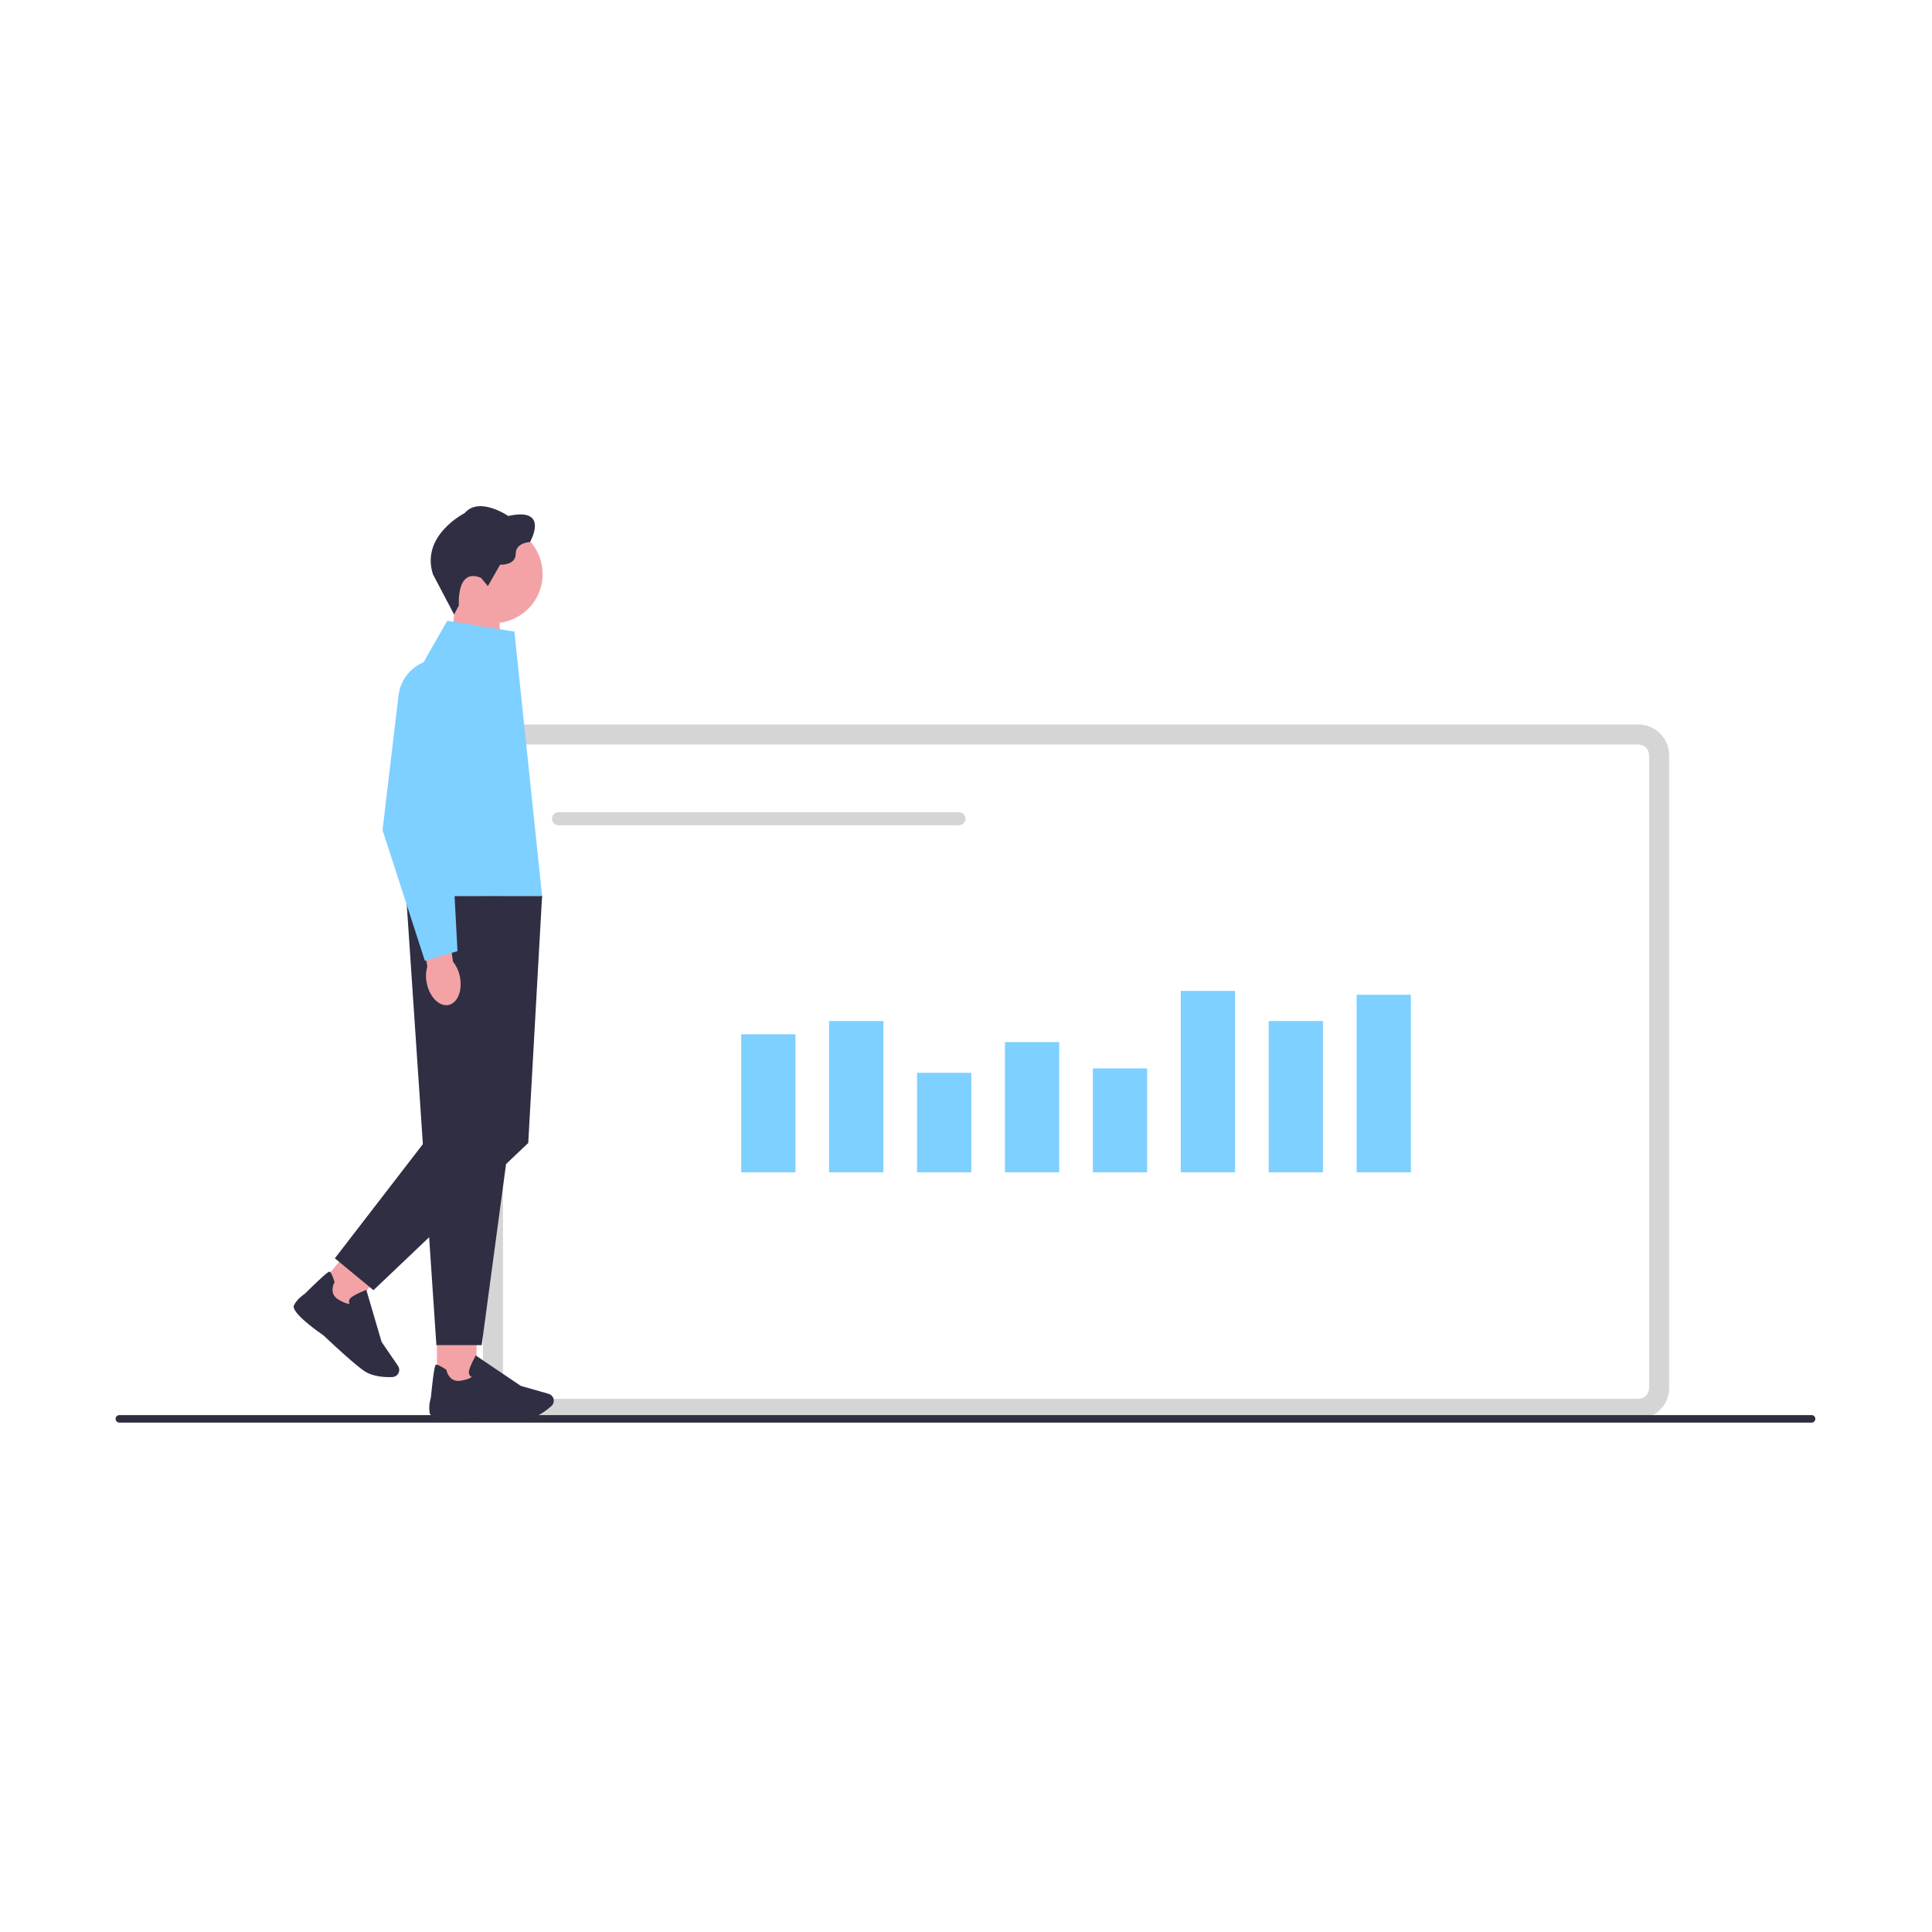 <svg width="679" height="679" viewBox="0 0 679 679" fill="none" xmlns="http://www.w3.org/2000/svg">
<path d="M575.799 498.65H180.55C174.582 498.65 169.731 493.8 169.731 487.831V265.436C169.731 259.468 174.582 254.617 180.55 254.617H575.799C581.767 254.617 586.618 259.468 586.618 265.436V487.831C586.618 493.8 581.767 498.65 575.799 498.65ZM180.55 261.659C178.464 261.659 176.774 263.35 176.774 265.436V487.831C176.774 489.918 178.464 491.608 180.55 491.608H575.799C577.885 491.608 579.575 489.918 579.575 487.831V265.436C579.575 263.35 577.885 261.659 575.799 261.659H180.55Z" fill="#D5D5D6"/>
<path d="M279.565 363.508H260.498V411.994H279.565V363.508Z" fill="#7DD0FF"/>
<path d="M310.463 358.852H291.396V411.994H310.463V358.852Z" fill="#7DD0FF"/>
<path d="M341.362 377.038H322.295V411.994H341.362V377.038Z" fill="#7DD0FF"/>
<path d="M372.259 366.246H353.192V411.995H372.259V366.246Z" fill="#7DD0FF"/>
<path d="M403.157 375.489H384.09V411.986H403.157V375.489Z" fill="#7DD0FF"/>
<path d="M434.055 348.253H414.988V411.994H434.055V348.253Z" fill="#7DD0FF"/>
<path d="M464.954 358.852H445.887V411.994H464.954V358.852Z" fill="#7DD0FF"/>
<path d="M495.852 349.618H476.785V411.995H495.852V349.618Z" fill="#7DD0FF"/>
<path d="M196.291 285.453H337.013C338.281 285.453 339.311 286.483 339.311 287.751C339.311 289.018 338.281 290.048 337.013 290.048H196.291C195.023 290.048 193.993 289.018 193.993 287.751C193.993 286.483 195.023 285.453 196.291 285.453Z" fill="#D5D5D6"/>
<path d="M638 498.651C638 499.381 637.41 499.971 636.68 499.971H41.941C41.21 499.971 40.62 499.381 40.62 498.651C40.62 497.92 41.21 497.33 41.941 497.33H636.68C637.41 497.33 638 497.92 638 498.651Z" fill="#2E2E41"/>
<path d="M158.314 231.315L175.612 237.002V212.099H159.917L158.314 231.315Z" fill="#F3A3A6"/>
<path d="M173.472 218.992C182.992 218.992 190.708 211.275 190.708 201.756C190.708 192.236 182.992 184.52 173.472 184.52C163.953 184.52 156.236 192.236 156.236 201.756C156.236 211.275 163.953 218.992 173.472 218.992Z" fill="#F3A3A6"/>
<path d="M169.081 203.102L171.458 205.99L175.754 198.472C175.754 198.472 181.238 198.754 181.238 194.687C181.238 190.62 186.273 190.506 186.273 190.506C186.273 190.506 193.394 178.067 178.641 181.342C178.641 181.342 168.403 174.326 163.315 180.321C163.315 180.321 147.708 188.182 152.171 201.87L159.591 215.972L161.273 212.777C161.273 212.777 160.252 199.37 169.081 203.102Z" fill="#2F2E43"/>
<path d="M167.487 467.224H153.561V486.977H167.487V467.224Z" fill="#F3A3A6"/>
<path d="M165.946 498.289C163.561 498.509 151.65 499.442 151.052 496.714C150.506 494.205 151.307 491.581 151.422 491.229C152.566 479.838 152.988 479.706 153.244 479.627C153.649 479.513 154.837 480.067 156.756 481.309L156.879 481.388L156.906 481.529C156.941 481.705 157.795 485.886 161.827 485.252C164.591 484.812 165.489 484.205 165.779 483.905C165.541 483.8 165.251 483.615 165.048 483.289C164.749 482.823 164.696 482.224 164.89 481.511C165.409 479.618 166.967 476.819 167.029 476.705L167.205 476.388L183.033 487.066L192.804 489.856C193.543 490.067 194.133 490.596 194.432 491.3C194.846 492.286 194.591 493.43 193.799 494.143C192.02 495.736 188.499 498.474 184.793 498.809C183.807 498.897 182.504 498.932 181.043 498.932C174.925 498.932 166.008 498.298 165.938 498.289H165.946Z" fill="#2F2E43"/>
<path d="M124.041 437.569L111.449 452.789L122.179 461.666L134.771 446.445L124.041 437.569Z" fill="#F3A3A6"/>
<path d="M113.798 469.406C111.826 468.051 102.046 461.184 103.322 458.702C104.502 456.422 106.791 454.917 107.108 454.714C115.25 446.669 115.664 446.836 115.911 446.941C116.298 447.109 116.852 448.297 117.548 450.471L117.592 450.603L117.521 450.727C117.433 450.885 115.426 454.653 118.939 456.73C121.351 458.156 122.433 458.253 122.838 458.209C122.724 457.98 122.618 457.646 122.662 457.267C122.724 456.721 123.067 456.22 123.683 455.797C125.294 454.67 128.27 453.508 128.402 453.456L128.736 453.324L134.124 471.642L139.872 480.023C140.303 480.656 140.427 481.44 140.206 482.179C139.898 483.2 138.974 483.922 137.9 483.966C135.515 484.063 131.06 483.922 127.988 481.818C127.178 481.264 126.148 480.463 125.022 479.53C120.312 475.63 113.842 469.459 113.789 469.406H113.798Z" fill="#2F2E43"/>
<path d="M190.515 314.855H142.751L153.367 472.744H169.292L190.524 314.855H190.515Z" fill="#2F2E43"/>
<path d="M180.788 323.553L190.516 314.855L185.648 401.696L131.255 453.439L117.689 442.233L149.389 401.106L180.788 323.553Z" fill="#2F2E43"/>
<path d="M180.788 221.985L157.196 218.156L149.873 230.964C140.559 247.25 136.765 266.105 139.045 284.724L142.751 314.873H190.515L180.788 221.994V221.985Z" fill="#7DD0FF"/>
<path d="M161.633 343.288C162.611 348.156 160.788 352.601 157.575 353.217C154.353 353.825 150.956 350.374 149.978 345.497C149.565 343.552 149.635 341.545 150.19 339.635L146.316 318.939L156.44 317.363L159.177 337.936C160.427 339.511 161.272 341.342 161.633 343.297V343.288Z" fill="#F3A3A6"/>
<path d="M149.318 337.681L134.45 291.748V291.677L140.066 244.379C140.929 237.135 147.074 231.677 154.362 231.677C158.825 231.677 162.963 233.693 165.709 237.214C168.456 240.735 169.415 245.233 168.332 249.573L158.412 289.247L160.78 334.274L149.309 337.681H149.318Z" fill="#7DD0FF"/>
</svg>
